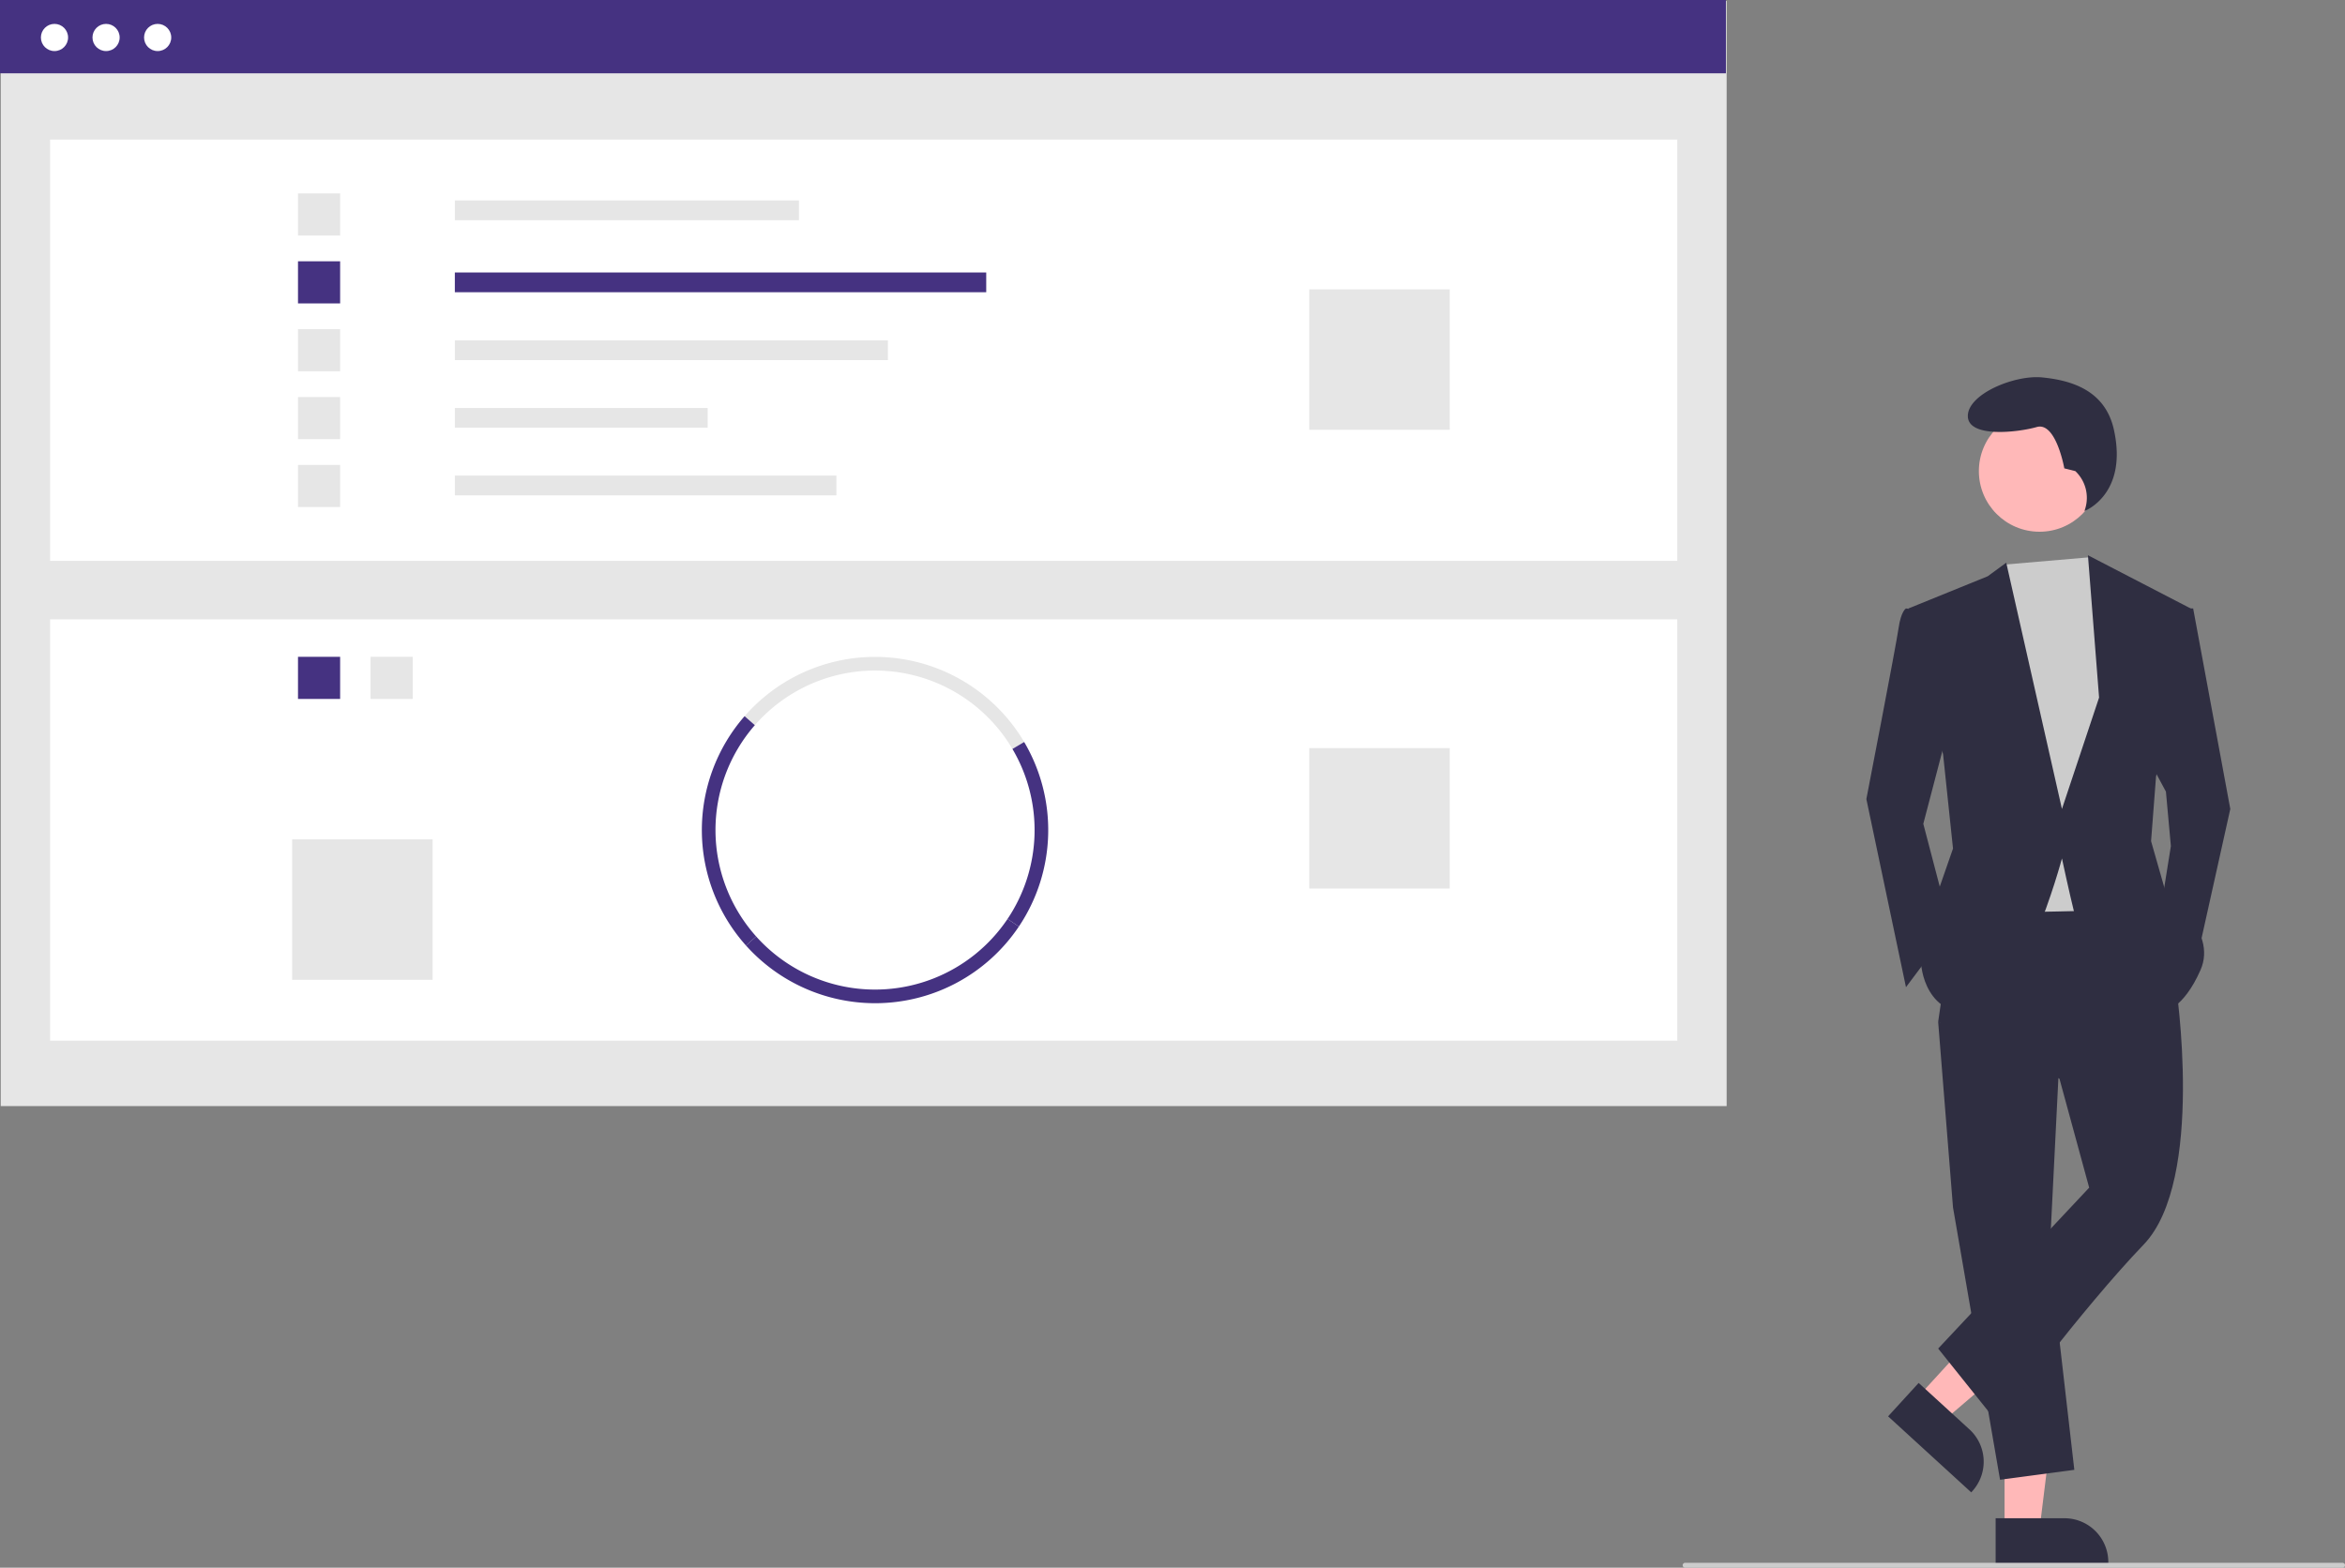 <svg xmlns="http://www.w3.org/2000/svg" data-name="Layer 1" width="955.953" height="639.224" viewBox="0 0 955.953 639.224" xmlns:xlink="http://www.w3.org/1999/xlink"><rect x="0" y="0" width="955.953" height="639.224" fill="#808080" stroke="none"/><rect x="0.3" y="0.399" width="703.576" height="450.601" fill="#e6e6e6"/><rect x="20.419" y="56.915" width="663.339" height="171.773" fill="#fff"/><rect x="185.418" y="81.727" width="140.281" height="8.053" fill="#e6e6e6"/><rect x="185.418" y="111.101" width="216.625" height="8.053" fill="#453281"/><rect x="185.418" y="138.776" width="176.544" height="8.053" fill="#e6e6e6"/><rect x="185.418" y="166.346" width="103.064" height="8.053" fill="#e6e6e6"/><rect x="185.418" y="193.916" width="155.55" height="8.053" fill="#e6e6e6"/><rect x="121.481" y="78.864" width="17.177" height="17.177" fill="#e6e6e6"/><rect x="121.481" y="106.539" width="17.177" height="17.177" fill="#453281"/><rect x="121.481" y="134.213" width="17.177" height="17.177" fill="#e6e6e6"/><rect x="121.481" y="161.888" width="17.177" height="17.177" fill="#e6e6e6"/><rect x="121.481" y="189.562" width="17.177" height="17.177" fill="#e6e6e6"/><rect x="533.736" y="117.99" width="57.258" height="57.258" fill="#e6e6e6"/><rect x="20.419" y="252.546" width="663.339" height="171.773" fill="#fff"/><rect x="151.064" y="267.812" width="17.177" height="17.177" fill="#e6e6e6"/><rect x="121.481" y="267.812" width="17.177" height="17.177" fill="#453281"/><path d="M534.748,435.763a65.046,65.046,0,0,0-105.003-9.7l-4.186-3.658a70.594,70.594,0,0,1,113.973,10.526Z" transform="translate(-122.024 -130.388)" fill="#e6e6e6"/><path d="M537.367,508.182l-4.613-3.102a65.078,65.078,0,0,0,1.994-69.316l4.784-2.832a70.637,70.637,0,0,1-2.164,75.25Z" transform="translate(-122.024 -130.388)" fill="#453281"/><path d="M426.138,515.926a70.59,70.59,0,0,1-.579-93.521l4.186,3.658a65.031,65.031,0,0,0,.534,86.154Z" transform="translate(-122.024 -130.388)" fill="#453281"/><path d="M478.738,539.44a70.709,70.709,0,0,1-52.6-23.514l4.141-3.709a65.043,65.043,0,0,0,102.476-7.138l4.613,3.102A70.554,70.554,0,0,1,478.738,539.44Z" transform="translate(-122.024 -130.388)" fill="#453281"/><rect x="533.736" y="305.032" width="57.258" height="57.258" fill="#e6e6e6"/><rect x="119.095" y="342.249" width="57.258" height="57.258" fill="#e6e6e6"/><rect width="703.576" height="29.89" fill="#453281"/><circle cx="22.212" cy="15.282" r="5.54" fill="#fff"/><circle cx="43.241" cy="15.282" r="5.54" fill="#fff"/><circle cx="64.269" cy="15.282" r="5.54" fill="#fff"/><polygon points="817.168 623.704 831.411 623.704 838.188 568.764 817.165 568.765 817.168 623.704" fill="#ffb8b8"/><path d="M935.558,749.442l28.051-.001h.001a17.877,17.877,0,0,1,17.876,17.876v.581l-45.927.002Z" transform="translate(-122.024 -130.388)" fill="#2f2e41"/><polygon points="781.694 569.766 792.205 579.379 834.284 543.411 818.771 529.224 781.694 569.766" fill="#ffb8b8"/><path d="M904.175,694.27,924.875,713.201l.001.001a17.877,17.877,0,0,1,1.127,25.255l-.392.429L891.719,707.891Z" transform="translate(-122.024 -130.388)" fill="#2f2e41"/><polygon points="839.555 430.772 835.518 511.511 845.611 599.316 815.333 603.353 796.158 492.336 790.102 416.642 839.555 430.772" fill="#2f2e41"/><path d="M1009.013,531.892s12.111,79.73-13.12,105.971-59.545,72.666-59.545,72.666L912.126,680.25l61.564-65.601-12.111-44.407-49.453-23.213,8.074-55.508,72.666-1.009Z" transform="translate(-122.024 -130.388)" fill="#2f2e41"/><circle cx="831.415" cy="192.095" r="24.717" fill="#ffb8b8"/><polygon points="851.917 227.224 855.703 232.96 865.796 261.219 857.722 371.226 810.287 372.236 804.232 246.08 816.917 230.224 851.917 227.224" fill="#ccc"/><path d="M907.08,379.496l-8.074-1.009s-2.018,1.009-3.028,8.074-13.12,69.638-13.12,69.638l16.148,76.703,18.166-24.222L906.071,466.291l11.102-42.388Z" transform="translate(-122.024 -130.388)" fill="#2f2e41"/><polygon points="887.999 248.099 894.054 248.099 909.193 329.847 895.064 393.43 880.934 370.217 884.971 344.986 882.953 322.783 875.888 309.662 887.999 248.099" fill="#2f2e41"/><path d="M968.045,322.482l-4.494-1.124s-3.371-19.1-11.235-16.853-28.088,4.494-28.088-4.494,19.1-16.853,30.335-15.729,25.584,4.851,29.212,21.347c5.815,26.444-11.997,33.123-11.997,33.123l.296-.963a14.996,14.996,0,0,0-4.029-15.308Z" transform="translate(-122.024 -130.388)" fill="#2f2e41"/><path d="M900.015,378.486l32.296-13.12,7.569-5.551,22.708,100.42,15.139-45.416-4.542-58.032,41.884,21.699-14.129,68.629-2.018,26.24,6.055,21.194s21.194,15.139,14.129,31.287-15.139,17.157-15.139,17.157-34.314-32.296-36.333-40.37-5.046-22.203-5.046-22.203-17.157,64.592-37.342,63.582-20.185-22.203-20.185-22.203l5.046-22.203,8.074-23.213-4.037-38.351Z" transform="translate(-122.024 -130.388)" fill="#2f2e41"/><path d="M1076.976,769.612h-268a1,1,0,0,1,0-2h268a1,1,0,0,1,0,2Z" transform="translate(-122.024 -130.388)" fill="#ccc"/></svg>